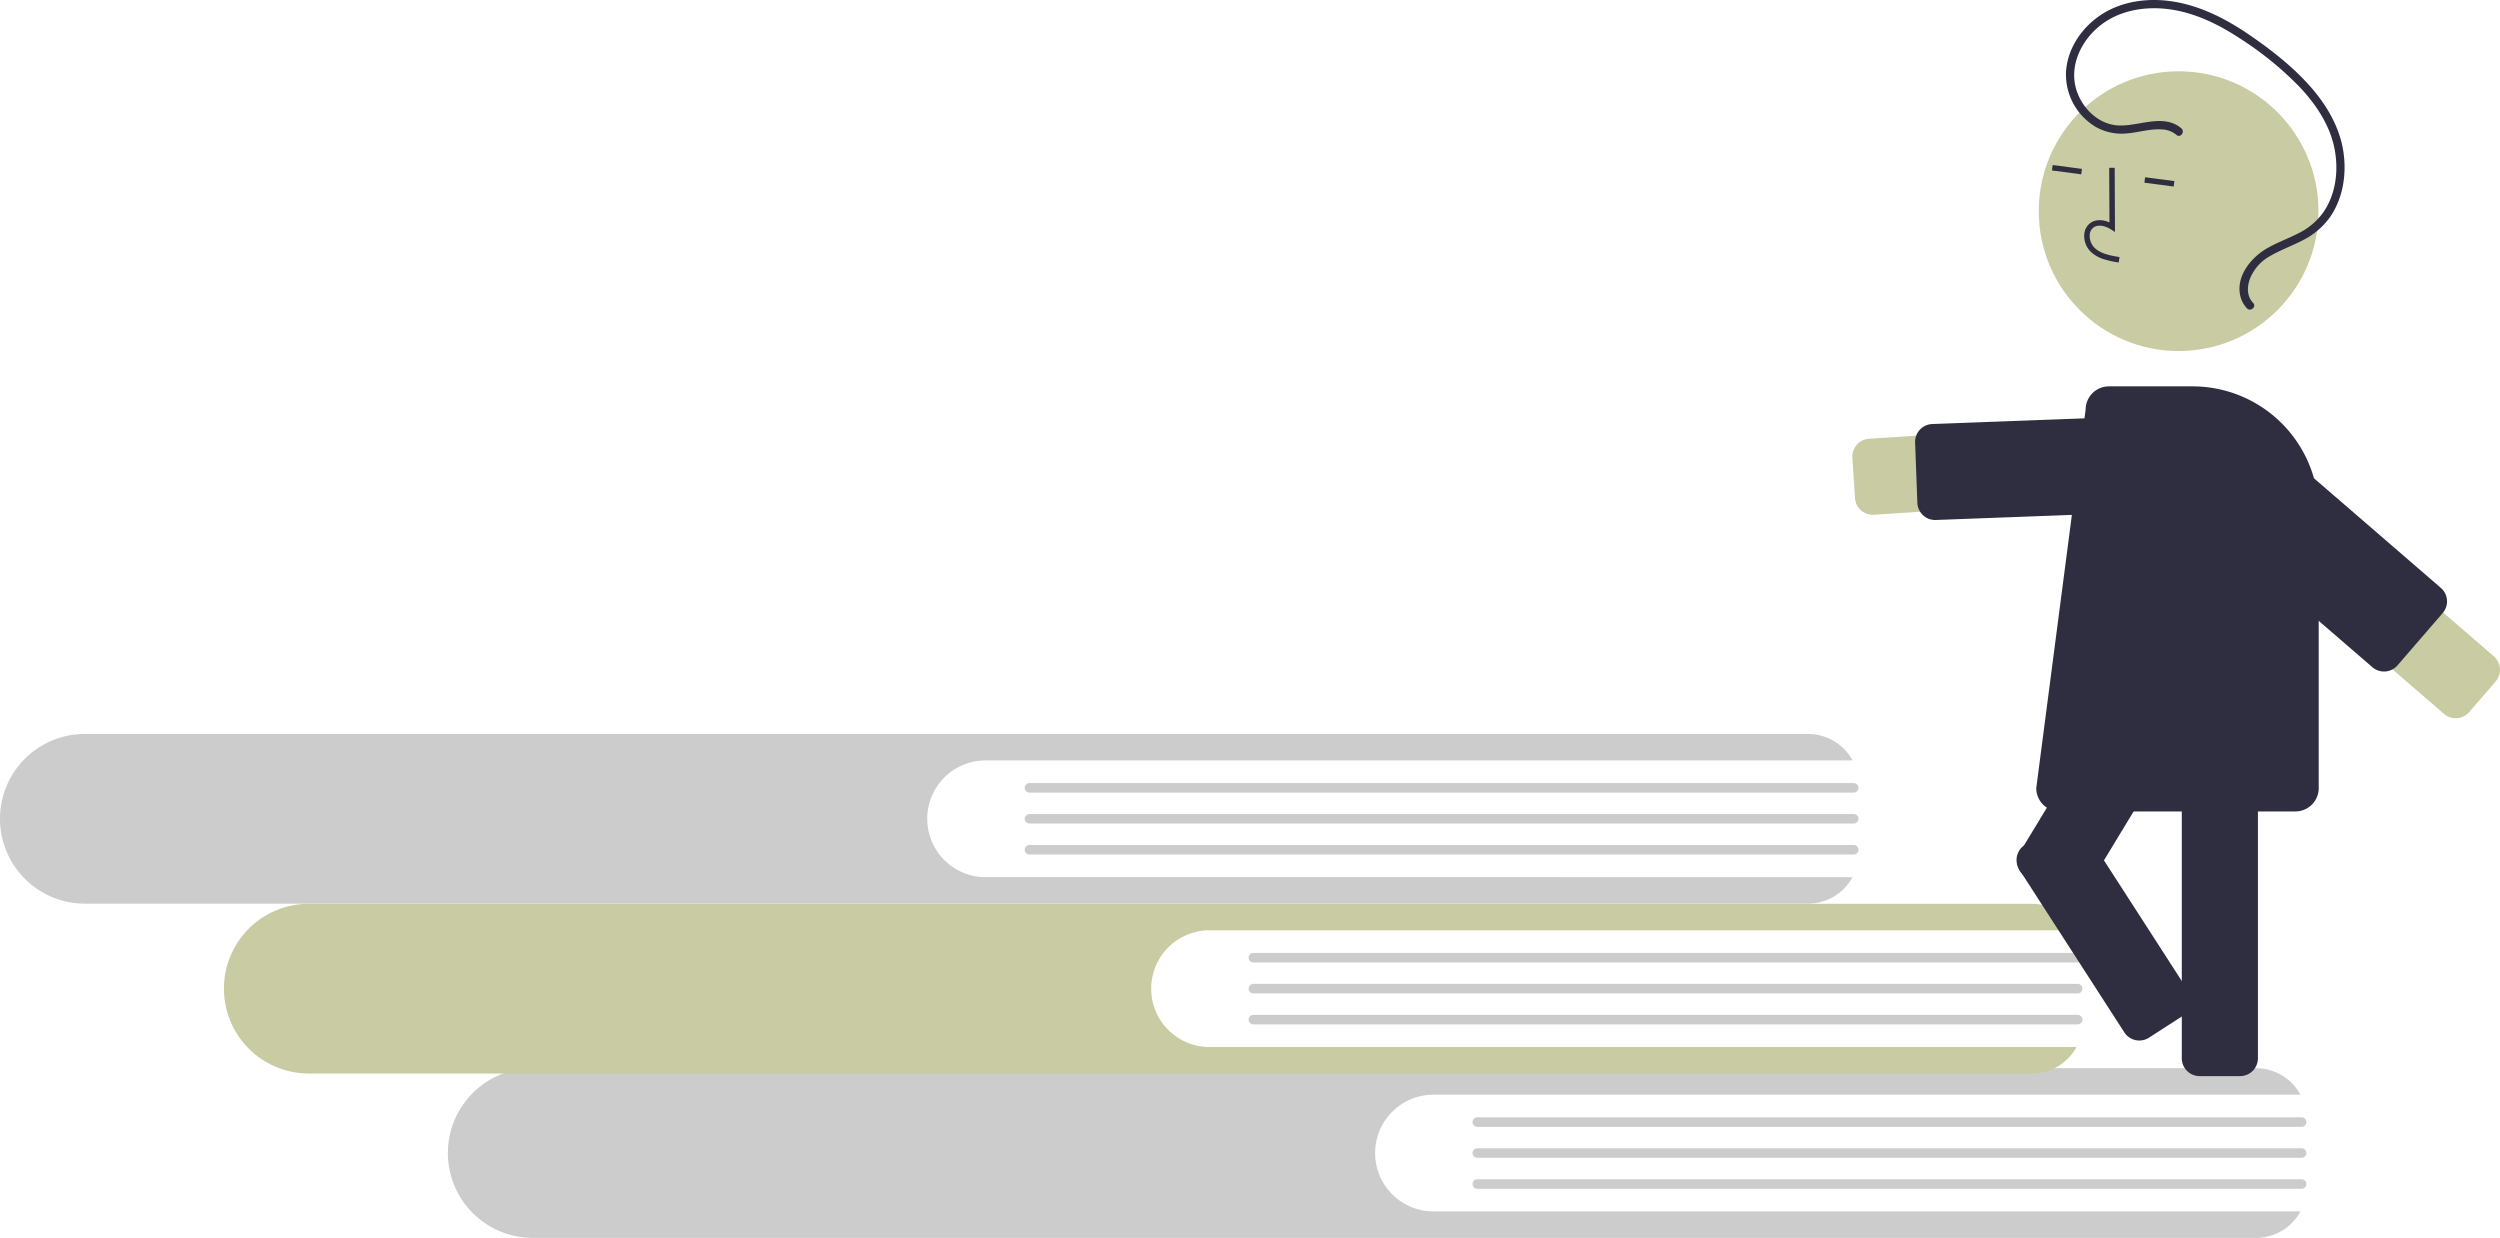 <svg xmlns="http://www.w3.org/2000/svg" viewBox="0 0 911.602 451.384">
  <path fill="#ccc" d="M522.708 441.731a21.283 21.283 0 0 1 0-42.566h316.135a18.5 18.5 0 0 0-16.237-9.653H194.213a30.93 30.93 0 0 0-30.897 30.936 30.95 30.95 0 0 0 30.897 30.936h628.392a18.5 18.5 0 0 0 16.238-9.653Z"/>
  <path fill="#ccc" d="M839.263 410.892H538.692a1.737 1.737 0 0 1 0-3.474h300.57a1.737 1.737 0 0 1 0 3.474M839.263 422.186H538.692a1.737 1.737 0 0 1 0-3.475h300.57a1.737 1.737 0 0 1 0 3.475M839.263 433.479H538.692a1.737 1.737 0 0 1 0-3.475h300.57a1.737 1.737 0 0 1 0 3.475"/>
  <path fill="#c9cba3" d="M441.05 381.791a21.283 21.283 0 0 1 0-42.566h316.135a18.5 18.5 0 0 0-16.237-9.653H112.556a30.933 30.933 0 0 0-30.898 30.936 30.95 30.95 0 0 0 30.898 30.936h628.392a18.5 18.5 0 0 0 16.237-9.653Z"/>
  <path fill="#ccc" d="M757.605 350.952H457.034a1.737 1.737 0 0 1 0-3.475h300.57a1.737 1.737 0 1 1 0 3.475M757.605 362.245H457.034a1.737 1.737 0 0 1 0-3.475h300.57a1.737 1.737 0 1 1 0 3.475M757.605 373.538H457.034a1.737 1.737 0 0 1 0-3.474h300.57a1.737 1.737 0 1 1 0 3.474M359.392 319.85a21.283 21.283 0 0 1 0-42.566h316.135a18.5 18.5 0 0 0-16.237-9.653H30.897A30.93 30.93 0 0 0 0 298.567a30.95 30.95 0 0 0 30.897 30.936H659.29a18.5 18.5 0 0 0 16.237-9.652Z"/>
  <path fill="#ccc" d="M675.947 289.012h-300.57a1.737 1.737 0 0 1 0-3.475h300.57a1.737 1.737 0 1 1 0 3.475M675.947 300.305h-300.57a1.737 1.737 0 1 1 0-3.475h300.57a1.737 1.737 0 1 1 0 3.475M675.947 311.598h-300.57a1.737 1.737 0 0 1 0-3.475h300.57a1.737 1.737 0 1 1 0 3.475"/>
  <path fill="#c9cba3" d="M682.888 187.714a6.5 6.5 0 0 1-6.477-6.075l-.964-14.728a6.5 6.5 0 0 1 6.061-6.911l115.388-7.557a13.88 13.88 0 1 1 1.814 27.7L683.322 187.7q-.218.014-.434.014"/>
  <path fill="#2f2e41" d="M705.64 189.613a6.51 6.51 0 0 1-6.492-6.258l-.823-21.998a6.5 6.5 0 0 1 6.253-6.738l94.887-3.546a6.5 6.5 0 0 1 6.738 6.253l.822 21.998a6.5 6.5 0 0 1-6.253 6.737l-94.886 3.547a6 6 0 0 1-.246.005M816.832 392.394h-14.76a6.507 6.507 0 0 1-6.5-6.5V262.879a6.507 6.507 0 0 1 6.5-6.5h14.76a6.507 6.507 0 0 1 6.5 6.5v123.015a6.507 6.507 0 0 1-6.5 6.5"/>
  <path fill="#2f2e41" d="m751.32 327.37-12.623-7.651a6.507 6.507 0 0 1-2.189-8.928l63.764-105.198a6.507 6.507 0 0 1 8.928-2.19l12.622 7.651a6.507 6.507 0 0 1 2.19 8.928L760.246 325.18a6.507 6.507 0 0 1-8.928 2.19"/>
  <circle cx="794.415" cy="77.001" r="51" fill="#c9cba3"/>
  <path fill="#2f2e41" d="M766.809 94.414a12.1 12.1 0 0 1-4.417-2.593 8.13 8.13 0 0 1-2.378-6.439 5.47 5.47 0 0 1 2.433-4.21c1.824-1.17 4.263-1.174 6.747-.08l-.094-19.91 2-.009.11 23.406-1.54-.97c-1.788-1.122-4.34-1.911-6.143-.754a3.51 3.51 0 0 0-1.521 2.719 6.15 6.15 0 0 0 1.767 4.8c2.209 2.11 5.43 2.77 9.105 3.36l-.317 1.974a33 33 0 0 1-5.752-1.294M748.221 62.159l.262-1.983 10.68 1.41-.263 1.983zM781.93 66.61l.261-1.983 10.68 1.41-.263 1.983zM837 295.884h-86a8.51 8.51 0 0 1-8.5-8.5l18.004-138.064a8.49 8.49 0 0 1 8.496-8.436h30.52a46.03 46.03 0 0 1 45.98 45.98v100.52a8.51 8.51 0 0 1-8.5 8.5"/>
  <path fill="#c9cba3" d="M910.99 241.481a6.51 6.51 0 0 1-.967 7.007l-9.65 11.169a6.5 6.5 0 0 1-9.167.669l-87.5-75.598a13.88 13.88 0 1 1 18.147-21.005l87.5 75.597a6.5 6.5 0 0 1 1.638 2.161"/>
  <path fill="#2f2e41" d="M891.678 216.534a6.51 6.51 0 0 1-.967 7.006l-16.482 19.077a6.507 6.507 0 0 1-9.168.669l-71.85-62.076a6.5 6.5 0 0 1-.67-9.168l16.481-19.077a6.5 6.5 0 0 1 9.168-.669l71.851 62.076a6.5 6.5 0 0 1 1.637 2.162M795.369 46.753c-6.818-5.642-15.932-.306-23.642-1.064-7.376-.724-13.313-7.215-14.93-14.2-1.888-8.15 2.203-16.429 8.366-21.65 6.75-5.717 15.813-7.494 24.45-6.624 9.898.997 19.017 5.43 27.227 10.843a121.9 121.9 0 0 1 21.783 17.759c5.87 6.241 10.886 13.718 12.605 22.234 1.56 7.74.645 16.366-3.821 23.032a24.2 24.2 0 0 1-9.324 7.984c-3.9 2.008-8.073 3.47-11.846 5.728-5.704 3.414-11.178 10.373-9.236 17.47a9.8 9.8 0 0 0 2.305 4.146c1.317 1.408 3.609-.529 2.288-1.94-2.32-2.48-2.295-5.846-1.141-8.88a16.27 16.27 0 0 1 7.081-8.091c3.949-2.358 8.33-3.851 12.382-6.008a27 27 0 0 0 9.754-8.4c4.768-6.9 6.064-15.784 4.798-23.957-1.37-8.844-6.08-16.815-11.918-23.458-6.355-7.23-14.108-13.305-22.013-18.745-8.482-5.837-17.824-10.73-28.09-12.37-8.899-1.42-18.493-.259-26.156 4.722-7.154 4.648-12.557 12.514-12.945 21.196A22.24 22.24 0 0 0 764.1 46.22a19.1 19.1 0 0 0 11.458 2.426c4.255-.353 8.496-1.74 12.79-1.458a8.94 8.94 0 0 1 5.308 2.028c1.49 1.232 3.19-1.242 1.713-2.464M735.4 312.568q.027-.17.064-.338a6.46 6.46 0 0 1 2.83-4.091l12.403-8a6.51 6.51 0 0 1 8.986 1.939l38.261 59.32a6.5 6.5 0 0 1-1.939 8.985l-12.403 8a6.51 6.51 0 0 1-8.986-1.939l-38.261-59.32a6.45 6.45 0 0 1-.956-4.556"/>
</svg>
